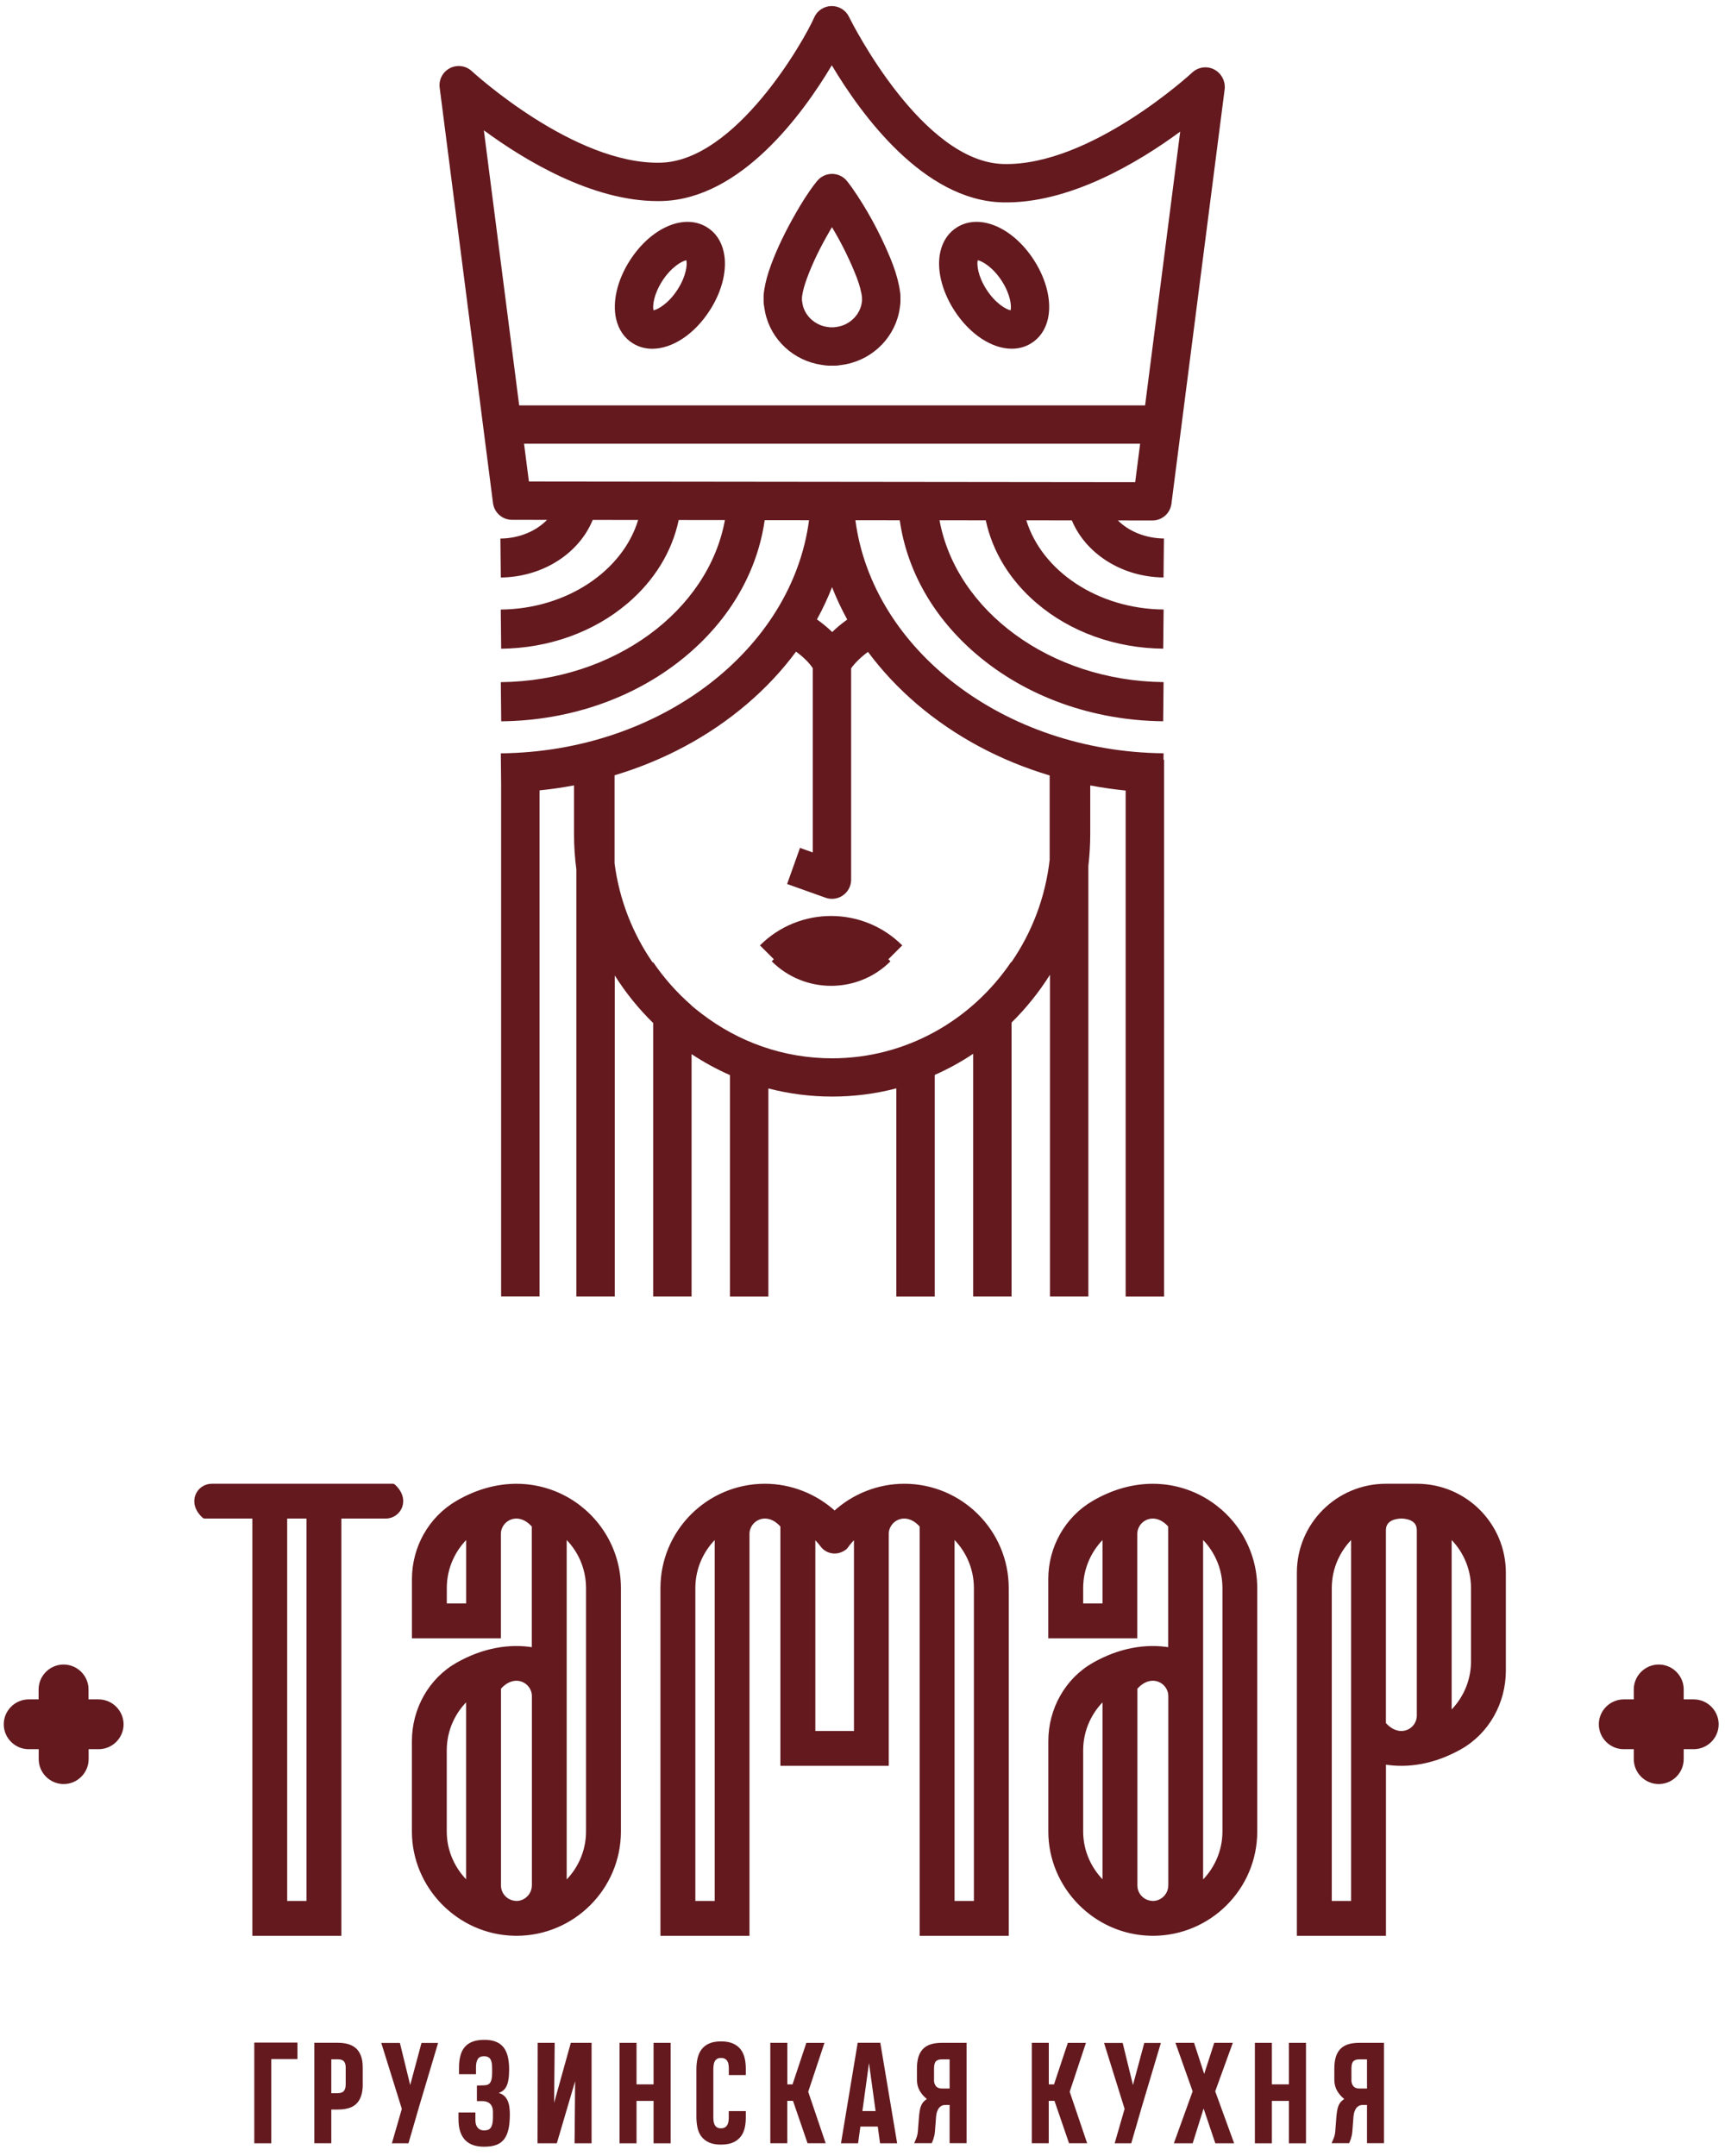 <?xml version="1.0" encoding="utf-8"?>
<!-- Generator: Adobe Illustrator 23.0.1, SVG Export Plug-In . SVG Version: 6.00 Build 0)  -->
<svg version="1.1" id="Слой_1" xmlns="http://www.w3.org/2000/svg" xmlns:xlink="http://www.w3.org/1999/xlink" x="0px" y="0px"
	 viewBox="0 0 340 425" style="enable-background:new 0 0 340 425;" xml:space="preserve">
<style type="text/css">
	.st0{fill:#63191E;}
	.st1{fill:#63191E;stroke:#63191E;stroke-width:0.768;stroke-miterlimit:10;}
</style>
<g>
	<path class="st0" d="M177.38,57.38c-0.05-0.33-0.1-0.67-0.17-1c-0.35-1.77-0.92-3.58-1.8-5.68c-2.09-5-4.63-9.64-7.55-13.8
		c-0.2-0.28-0.41-0.56-0.63-0.84l-0.23-0.3c-0.7-0.92-1.78-1.46-2.94-1.48c-1.14-0.02-2.26,0.49-2.99,1.38l-0.1,0.13
		c-0.11,0.13-0.21,0.25-0.31,0.38c-1.52,1.97-2.76,4.03-3.67,5.61c-2.17,3.76-3.81,7.17-5.02,10.44c-0.66,1.8-1.08,3.32-1.31,4.78
		c-0.03,0.18-0.06,0.37-0.08,0.55l-0.03,0.21c-0.03,0.18-0.04,0.37-0.04,0.55v1.18c0,0.2,0.02,0.39,0.05,0.59l0.06,0.37
		c0.05,0.34,0.11,0.73,0.2,1.16c1.13,5.35,5.58,9.49,11.09,10.31c0.22,0.03,0.44,0.06,0.66,0.09l0.28,0.04
		c0.17,0.02,0.34,0.03,0.51,0.03h1.29c0.19,0,0.38-0.01,0.57-0.04c0.13-0.02,0.26-0.04,0.39-0.06c0.36-0.05,0.76-0.1,1.2-0.19
		c5.53-1.13,9.76-5.58,10.54-11.07c0.03-0.18,0.05-0.35,0.07-0.53l0.03-0.2c0.02-0.17,0.03-0.33,0.03-0.5v-1.18
		c0-0.2-0.02-0.4-0.05-0.59L177.38,57.38z M169.86,59.65c-0.33,2.3-2.21,4.25-4.58,4.73c-0.23,0.05-0.47,0.08-0.71,0.11
		c-0.07,0.01-0.14,0.02-0.21,0.03h-0.77l-0.05-0.01c-0.18-0.02-0.36-0.05-0.54-0.07c-2.36-0.35-4.33-2.16-4.8-4.4
		c-0.05-0.23-0.08-0.46-0.11-0.68c-0.01-0.06-0.02-0.11-0.02-0.17v-0.62c0.02-0.14,0.04-0.27,0.06-0.41
		c0.15-0.96,0.45-2.02,0.94-3.35c1.07-2.9,2.49-5.86,4.47-9.28c0.14-0.24,0.28-0.49,0.44-0.75c1.66,2.75,3.15,5.7,4.44,8.81
		c0.68,1.63,1.11,2.97,1.36,4.23c0.04,0.21,0.07,0.43,0.11,0.65l0.02,0.75L169.86,59.65z"/>
	<path class="st0" d="M139.3,44.77c-4.48-2.73-10.99,0.1-15.15,6.57c0,0,0,0,0,0c-2.48,3.86-3.49,8.17-2.71,11.54
		c0.49,2.13,1.65,3.8,3.34,4.83c1.15,0.7,2.44,1.04,3.78,1.04c3.89,0,8.28-2.79,11.36-7.6c2.48-3.86,3.49-8.17,2.71-11.54
		C142.15,47.47,141,45.8,139.3,44.77z M133.56,57.06c-1.78,2.78-3.89,3.95-4.76,4.11c-0.2-0.83,0.01-3.08,1.72-5.76l0,0
		c1.78-2.78,3.89-3.95,4.76-4.11C135.48,52.13,135.28,54.38,133.56,57.06z"/>
	<path class="st0" d="M188.69,44.77c-1.7,1.03-2.85,2.7-3.34,4.83c-0.78,3.37,0.24,7.68,2.71,11.54c3.09,4.81,7.47,7.6,11.36,7.6
		c1.35,0,2.63-0.33,3.78-1.04c1.7-1.03,2.85-2.7,3.34-4.83c0.78-3.37-0.24-7.68-2.71-11.54C199.68,44.86,193.17,42.04,188.69,44.77z
		 M192.71,51.3c0.87,0.16,2.98,1.34,4.76,4.11c1.72,2.68,1.92,4.93,1.72,5.76c-0.87-0.16-2.98-1.34-4.76-4.11
		C192.71,54.38,192.51,52.13,192.71,51.3z"/>
	<path class="st0" d="M149.79,186.36l2.73,2.73l-0.41,0.41c3.23,3.22,7.46,4.83,11.7,4.83c4.24,0,8.48-1.61,11.7-4.83l-0.41-0.41
		l2.73-2.73C170.1,178.63,157.52,178.63,149.79,186.36z"/>
	<path class="st0" d="M239.31,13.69c-1.42-0.73-3.14-0.49-4.31,0.6c-0.2,0.19-20.09,18.51-37.26,18.04
		c-15.96-0.43-29.7-27.61-30.28-28.77l-0.1-0.2c-0.63-1.34-1.99-2.19-3.47-2.17c-1.48,0.02-2.82,0.9-3.41,2.26
		c-2.03,4.63-15.46,28.22-30.22,28.62c-17.11,0.46-37.07-17.86-37.26-18.04c-1.17-1.09-2.89-1.32-4.31-0.6
		c-1.42,0.73-2.23,2.26-2.03,3.84l10.51,81.9c0.24,1.88,1.85,3.3,3.75,3.3l6.9,0.01c-2.13,2.2-5.45,3.65-9.19,3.68l0.08,7.68
		c8.34-0.09,15.46-4.82,18.11-11.35l8.96,0.01c-3.03,10-14.02,17.53-27.08,17.66l0.08,7.72c9.41-0.1,18.26-3.28,24.93-8.96
		c5.3-4.52,8.76-10.21,10.06-16.41l9.11,0.01c-3.25,17.84-21.82,31.72-44.17,31.95l0.08,7.72c13.9-0.14,26.97-4.83,36.79-13.2
		c8.46-7.21,13.71-16.45,15.14-26.45l8.74,0.01c-3.35,25.49-29.31,45.63-60.75,45.95l0.06,6.03v101.04h7.57v-99.77
		c2.29-0.23,4.56-0.56,6.8-0.98v9.6c0,2.36,0.16,4.68,0.46,6.96v84.2h7.57v-63.29c2.16,3.42,4.7,6.56,7.57,9.37v53.92h7.57v-47.79
		c2.39,1.59,4.92,2.97,7.57,4.14v43.66h7.57v-41.03c4.02,1.04,8.23,1.6,12.57,1.6c4.37,0,8.61-0.56,12.65-1.62v41.05h7.57v-43.7
		c2.65-1.17,5.18-2.56,7.57-4.16v47.85h7.57v-54.01c2.87-2.82,5.41-5.99,7.57-9.42v63.43h7.57v-84.9c0.24-2.05,0.37-4.14,0.37-6.25
		v-9.6c2.3,0.43,4.62,0.77,6.98,1v99.76h7.57V149.77h-0.11l0.01-1.28c-31.43-0.32-57.39-20.46-60.74-45.94l8.74,0.01
		c1.43,9.99,6.68,19.22,15.13,26.42c9.82,8.37,22.89,13.06,36.79,13.2l0.08-7.72c-22.33-0.23-40.89-14.08-44.16-31.9l9.12,0.01
		c1.31,6.17,4.76,11.84,10.04,16.34c6.66,5.68,15.52,8.86,24.93,8.96l0.08-7.72c-13.03-0.13-23.99-7.61-27.06-17.58l8.97,0.01
		c2.69,6.48,9.78,11.17,18.07,11.25l0.08-7.68c-3.67-0.04-6.94-1.43-9.07-3.56l6.8,0.01c0,0,0,0,0,0c1.9,0,3.51-1.41,3.75-3.3
		l10.5-81.78C241.53,15.95,240.72,14.42,239.31,13.69z M171.08,128.5c2.74,3.7,5.99,7.17,9.7,10.34
		c7.48,6.37,16.39,11.12,26.11,14.02v16.63c-0.85,7.46-3.52,14.36-7.57,20.22v-0.12c-7.74,11.47-20.7,19.03-35.32,19.03
		c-9.59,0-18.46-3.25-25.62-8.73c-0.72-0.54-1.42-1.1-2.11-1.69v-0.04c-2.87-2.5-5.42-5.37-7.57-8.55v0.21
		c-3.96-5.7-6.63-12.39-7.57-19.64v-17.35c9.7-2.91,18.59-7.65,26.05-14.01c3.73-3.18,6.98-6.65,9.72-10.37
		c1.47,1.08,2.6,2.2,3.3,3.27v36.32l-2.52-0.9l-2.54,7.12l7.57,2.7c0.41,0.15,0.84,0.22,1.27,0.22c0.77,0,1.53-0.23,2.18-0.69
		c1.01-0.71,1.6-1.86,1.6-3.09v-41.66C168.49,130.71,169.62,129.58,171.08,128.5z M161.02,122.1c1.14-2.07,2.13-4.19,2.98-6.36
		c0.85,2.18,1.85,4.31,2.99,6.39c-1.1,0.79-2.09,1.61-2.96,2.46C163.14,123.73,162.14,122.9,161.02,122.1z M223.75,95.05
		l-119.5-0.13l-0.96-7.45h121.43L223.75,95.05z M225.7,79.91H102.33l-6.96-54.22c8.04,5.91,21.34,13.95,34.26,13.95
		c0.28,0,0.55,0,0.83-0.01c15.62-0.42,27.83-17.25,33.49-26.76c5.83,9.78,18.09,26.6,33.58,27.02c13.17,0.35,26.88-7.9,35.09-13.94
		L225.7,79.91z"/>
</g>
<path class="st0" d="M333.83,334.99h-1.97v-1.96c0-2.7-2.21-4.91-4.92-4.91c-2.7,0-4.92,2.21-4.92,4.91v1.96h-1.97
	c-2.7,0-4.92,2.21-4.92,4.91c0,2.7,2.21,4.91,4.92,4.91h1.97v1.96c0,2.7,2.21,4.91,4.92,4.91c2.7,0,4.92-2.21,4.92-4.91v-1.96h1.97
	c2.7,0,4.92-2.21,4.92-4.91C338.75,337.2,336.53,334.99,333.83,334.99z"/>
<path class="st0" d="M19.42,334.99h-1.97v-1.96c0-2.7-2.21-4.91-4.92-4.91h0c-2.7,0-4.92,2.21-4.92,4.91v1.96H5.66
	c-2.7,0-4.92,2.21-4.92,4.91c0,2.7,2.21,4.91,4.92,4.91h1.97v1.96c0,2.7,2.21,4.91,4.92,4.91h0c2.7,0,4.92-2.21,4.92-4.91v-1.96
	h1.97c2.7,0,4.92-2.21,4.92-4.91C24.34,337.2,22.13,334.99,19.42,334.99z"/>
<g>
	<path class="st0" d="M53.47,405.89v16.61h-3.35v-19.86h8.51v3.26H53.47z"/>
	<path class="st0" d="M71.5,410.84c0,0.96-0.12,1.76-0.35,2.4s-0.56,1.16-0.99,1.54c-0.43,0.39-0.95,0.66-1.56,0.82
		c-0.61,0.16-1.3,0.24-2.06,0.24H65.3v6.65h-3.35v-19.81h4.64c0.73,0,1.4,0.08,2,0.25c0.6,0.17,1.12,0.44,1.55,0.82
		s0.76,0.88,1,1.51c0.24,0.63,0.35,1.39,0.35,2.3V410.84z M68.14,407.58c0-0.54-0.11-0.94-0.34-1.22c-0.23-0.28-0.63-0.42-1.2-0.42
		h-1.3v6.68h1.19c0.61,0,1.04-0.14,1.28-0.42c0.24-0.28,0.37-0.74,0.37-1.37V407.58z"/>
	<path class="st0" d="M82.59,415.32l-2.08,7.18h-3.27l1.96-6.79l-4.05-13h3.67l2.03,8.3l2.23-8.3h3.27L82.59,415.32z"/>
	<path class="st0" d="M100.49,416.79c0,1.2-0.1,2.21-0.29,3.02c-0.19,0.81-0.5,1.47-0.91,1.97c-0.41,0.5-0.94,0.86-1.58,1.07
		c-0.64,0.22-1.41,0.32-2.3,0.32c-0.77,0-1.47-0.1-2.09-0.3c-0.62-0.2-1.15-0.52-1.59-0.96c-0.44-0.44-0.77-1-1.01-1.69
		c-0.24-0.69-0.35-1.53-0.35-2.52v-1.28h3.33v1.48c0,0.66,0.15,1.17,0.45,1.52c0.3,0.36,0.72,0.54,1.26,0.54
		c0.3,0,0.56-0.04,0.78-0.12c0.22-0.08,0.4-0.22,0.54-0.42c0.14-0.2,0.25-0.46,0.32-0.78c0.07-0.32,0.11-0.72,0.11-1.2v-1.11
		c0-0.39-0.05-0.73-0.16-0.99c-0.11-0.27-0.25-0.49-0.44-0.66c-0.18-0.17-0.39-0.29-0.62-0.37c-0.23-0.08-0.47-0.12-0.73-0.13
		L94,414.18v-3.07l1.33-0.04c0.26,0,0.5-0.03,0.71-0.1c0.21-0.07,0.39-0.19,0.53-0.37c0.14-0.18,0.25-0.44,0.32-0.77
		c0.08-0.33,0.11-0.76,0.11-1.28v-0.79c0-0.36-0.02-0.69-0.06-0.99c-0.04-0.3-0.12-0.56-0.23-0.77c-0.11-0.21-0.27-0.38-0.49-0.49
		c-0.21-0.12-0.49-0.18-0.83-0.18c-0.58,0-0.99,0.19-1.22,0.57c-0.23,0.38-0.35,0.89-0.35,1.53v1.45h-3.35v-1.27
		c0-0.9,0.09-1.7,0.28-2.39c0.18-0.69,0.47-1.27,0.88-1.73c0.4-0.46,0.91-0.81,1.55-1.04c0.63-0.23,1.39-0.35,2.29-0.35
		c0.84,0,1.56,0.11,2.18,0.34c0.62,0.23,1.12,0.58,1.52,1.05c0.4,0.47,0.7,1.08,0.89,1.81c0.19,0.73,0.29,1.61,0.29,2.62
		c0,0.78-0.04,1.44-0.13,1.97c-0.08,0.54-0.21,0.98-0.38,1.33c-0.17,0.35-0.38,0.63-0.64,0.85c-0.26,0.21-0.56,0.38-0.91,0.5
		c0.44,0.12,0.81,0.32,1.09,0.58c0.29,0.26,0.51,0.58,0.68,0.96c0.16,0.38,0.28,0.79,0.34,1.25
		C100.46,415.81,100.49,416.29,100.49,416.79z"/>
	<path class="st0" d="M113.25,422.5l0.11-12.25l-3.61,12.25h-3.8l0.03-19.81h3.35l-0.11,11.83l3.29-11.83h4.09v19.81H113.25z"/>
	<path class="st0" d="M122.11,422.5v-19.81h3.35v8.19h3.36v-8.19h3.36v19.81h-3.36v-8.36h-3.36v8.36H122.11z"/>
	<path class="st0" d="M147,416.14v1.3c0,0.72-0.07,1.4-0.22,2.04s-0.4,1.2-0.77,1.68s-0.86,0.87-1.49,1.16
		c-0.63,0.29-1.42,0.43-2.38,0.43c-0.01,0-0.01,0-0.01,0.01c-0.98,0-1.78-0.15-2.41-0.44c-0.63-0.29-1.12-0.69-1.49-1.18
		c-0.37-0.5-0.62-1.08-0.76-1.75c-0.14-0.67-0.21-1.38-0.21-2.14v-9.33c0-0.76,0.07-1.48,0.22-2.14s0.4-1.25,0.77-1.76
		c0.37-0.5,0.86-0.9,1.49-1.18c0.63-0.29,1.42-0.43,2.39-0.43s1.77,0.15,2.39,0.44c0.63,0.29,1.12,0.68,1.49,1.17
		c0.37,0.49,0.62,1.06,0.77,1.71c0.15,0.65,0.22,1.33,0.22,2.04v1.27h-3.35v-1.25c0-0.25-0.02-0.51-0.05-0.76
		c-0.03-0.25-0.1-0.48-0.21-0.68c-0.11-0.2-0.26-0.37-0.47-0.49c-0.2-0.13-0.47-0.19-0.81-0.19c-0.33,0-0.6,0.07-0.8,0.2
		c-0.2,0.14-0.36,0.31-0.46,0.52c-0.1,0.21-0.17,0.45-0.2,0.73c-0.03,0.27-0.05,0.55-0.05,0.83v9.32c0,0.27,0.01,0.54,0.04,0.81
		c0.03,0.27,0.1,0.51,0.2,0.73s0.26,0.39,0.46,0.53c0.2,0.14,0.47,0.2,0.8,0.2c0.32,0,0.58-0.06,0.78-0.18
		c0.2-0.12,0.35-0.27,0.47-0.47c0.11-0.2,0.19-0.42,0.23-0.68s0.06-0.51,0.06-0.78v-1.28H147z"/>
	<path class="st0" d="M151.83,422.5v-19.81h3.35v8.19h1.03l2.72-8.18h3.57l-3.2,9.64l3.44,10.15h-3.57l-2.87-8.36h-1.13v8.36H151.83
		z"/>
	<path class="st0" d="M169.05,402.68h4.46l3.32,19.82h-3.37l-0.45-3.3h-3.43l-0.45,3.3h-3.37L169.05,402.68z M169.98,416.14h2.6
		l-1.3-9.46L169.98,416.14z"/>
	<path class="st0" d="M187.17,422.5v-7.56h-0.89c-0.2,0-0.39,0.04-0.59,0.11c-0.19,0.08-0.37,0.21-0.54,0.39
		c-0.17,0.19-0.31,0.44-0.43,0.76c-0.12,0.32-0.2,0.72-0.23,1.21l-0.21,2.72c-0.02,0.27-0.06,0.54-0.11,0.8
		c-0.06,0.26-0.12,0.49-0.19,0.7c-0.07,0.21-0.14,0.39-0.2,0.54c-0.07,0.15-0.11,0.25-0.14,0.31h-3.46c0.14-0.3,0.29-0.64,0.44-1.03
		c0.16-0.39,0.26-0.85,0.3-1.41l0.21-2.72c0.05-0.53,0.1-0.97,0.17-1.35c0.07-0.37,0.16-0.69,0.28-0.96
		c0.12-0.27,0.27-0.5,0.44-0.69c0.18-0.19,0.4-0.38,0.66-0.56c-0.56-0.44-1.03-0.98-1.4-1.61c-0.37-0.63-0.55-1.37-0.55-2.19v-2.2
		c0-0.9,0.1-1.67,0.3-2.31c0.2-0.64,0.51-1.16,0.91-1.57c0.4-0.41,0.91-0.71,1.52-0.9c0.61-0.19,1.33-0.29,2.15-0.29h4.9v19.79
		H187.17z M184.09,409.98c-0.01,0.49,0.11,0.9,0.37,1.23c0.25,0.33,0.66,0.49,1.21,0.49h1.5v-5.75h-1.52
		c-0.53,0-0.92,0.12-1.17,0.37c-0.25,0.25-0.38,0.73-0.38,1.43V409.98z"/>
	<path class="st0" d="M203.37,422.5v-19.81h3.35v8.19h1.03l2.72-8.18h3.57l-3.2,9.64l3.44,10.15h-3.57l-2.87-8.36h-1.13v8.36H203.37
		z"/>
	<path class="st0" d="M225.05,415.32l-2.08,7.18h-3.27l1.96-6.79l-4.05-13h3.67l2.03,8.3l2.23-8.3h3.27L225.05,415.32z"/>
	<path class="st0" d="M239.54,422.5l-2.31-6.86l-2.15,6.86h-3.71l3.7-10.25l-3.39-9.56h3.67l2,6.13l1.98-6.13h3.66l-3.47,9.56
		l3.73,10.25H239.54z"/>
	<path class="st0" d="M247.34,422.5v-19.81h3.35v8.19h3.36v-8.19h3.36v19.81h-3.36v-8.36h-3.36v8.36H247.34z"/>
	<path class="st0" d="M269.44,422.5v-7.56h-0.89c-0.2,0-0.39,0.04-0.59,0.11c-0.19,0.08-0.37,0.21-0.54,0.39
		c-0.17,0.19-0.31,0.44-0.43,0.76c-0.12,0.32-0.2,0.72-0.23,1.21l-0.21,2.72c-0.02,0.27-0.06,0.54-0.11,0.8
		c-0.06,0.26-0.12,0.49-0.19,0.7s-0.14,0.39-0.2,0.54c-0.07,0.15-0.11,0.25-0.14,0.31h-3.46c0.14-0.3,0.29-0.64,0.44-1.03
		c0.16-0.39,0.26-0.85,0.3-1.41l0.21-2.72c0.05-0.53,0.1-0.97,0.17-1.35c0.07-0.37,0.16-0.69,0.28-0.96
		c0.12-0.27,0.27-0.5,0.44-0.69c0.18-0.19,0.4-0.38,0.66-0.56c-0.56-0.44-1.03-0.98-1.4-1.61c-0.37-0.63-0.55-1.37-0.55-2.19v-2.2
		c0-0.9,0.1-1.67,0.3-2.31c0.2-0.64,0.51-1.16,0.91-1.57s0.91-0.71,1.52-0.9c0.61-0.19,1.33-0.29,2.15-0.29h4.9v19.79H269.44z
		 M266.36,409.98c-0.01,0.49,0.11,0.9,0.37,1.23c0.25,0.33,0.66,0.49,1.21,0.49h1.5v-5.75h-1.52c-0.53,0-0.92,0.12-1.17,0.37
		c-0.25,0.25-0.38,0.73-0.38,1.43V409.98z"/>
</g>
<g>
	<g>
		<path class="st1" d="M66.9,381.21H50.12v-82.25h-9.8c-0.04,0-0.08-0.01-0.1-0.04c-3-2.68-1.14-6.05,1.51-6.05h35.72
			c0.04,0,0.08,0.01,0.1,0.04c3,2.68,1.14,6.05-1.51,6.05H66.9V381.21z M56.22,375.11h4.58v-76.15h-4.58V375.11z"/>
	</g>
	<g>
		<path class="st1" d="M227.22,381.21c-0.15,0-0.3,0-0.45-0.01c-10.89-0.24-19.76-9.29-19.76-20.17v-17.81
			c0-6.22,3.23-12.09,8.65-15.15c4.99-2.81,10.16-3.76,14.98-2.92v-24.17c0-0.14-0.05-0.28-0.15-0.38
			c-2.98-3.24-6.71-1.15-6.71,1.79v20.18h-16.78v-11.29c0-6.18,3.22-11.97,8.57-15.09c15.69-9.15,31.85,2.01,31.85,16.87v47.98
			C247.43,372.15,238.36,381.21,227.22,381.21z M227.22,375.11c1.85,0,3.39-1.51,3.43-3.37c0-0.05,0-0.09,0.01-0.14v-37.24
			c0-2.94-3.73-5.03-6.71-1.79c-0.1,0.1-0.15,0.24-0.15,0.38v38.72c0,1.83,1.44,3.32,3.24,3.42L227.22,375.11z M236.75,371.4
			c2.81-2.58,4.58-6.28,4.58-10.38v-47.98c0-4.1-1.76-7.8-4.58-10.38V371.4z M217.69,334.66c-2.81,2.58-4.58,6.28-4.58,10.38v15.99
			c0,4.06,1.77,7.75,4.58,10.34V334.66z M213.11,316.47h4.58v-13.8c-2.81,2.58-4.58,6.28-4.58,10.38V316.47z"/>
	</g>
	<g>
		<path class="st1" d="M101.78,381.21c-0.15,0-0.3,0-0.45-0.01c-10.89-0.24-19.76-9.29-19.76-20.17v-17.81
			c0-6.22,3.23-12.09,8.65-15.15c4.99-2.81,10.16-3.76,14.98-2.92v-24.17c0-0.14-0.05-0.28-0.15-0.38
			c-2.98-3.24-6.71-1.15-6.71,1.79v20.18H81.58v-11.29c0-6.18,3.22-11.97,8.57-15.09c15.69-9.15,31.85,2.01,31.85,16.87v47.98
			C121.99,372.15,112.93,381.21,101.78,381.21z M101.78,375.11c1.85,0,3.39-1.51,3.43-3.37c0-0.05,0-0.09,0.01-0.14v-37.24
			c0-2.94-3.73-5.03-6.71-1.79c-0.1,0.1-0.15,0.24-0.15,0.38l0,38.72c0,1.83,1.44,3.32,3.24,3.42L101.78,375.11z M111.31,371.4
			c2.81-2.58,4.58-6.28,4.58-10.38v-47.98c0-4.1-1.76-7.8-4.58-10.38V371.4z M92.25,334.66c-2.81,2.58-4.58,6.28-4.58,10.38v15.99
			c0,4.06,1.77,7.75,4.58,10.34V334.66z M87.68,316.47h4.58v-13.8c-2.81,2.58-4.58,6.28-4.58,10.38V316.47z"/>
	</g>
	<g>
		<path class="st1" d="M272.78,381.21h-16.78V310c0-9.46,7.68-17.13,17.16-17.13h6.11c9.47,0,17.15,7.67,17.15,17.13v19.34
			c0,6.22-3.23,12.09-8.65,15.15c-4.99,2.81-10.16,3.76-14.98,2.92V381.21z M262.11,375.11h4.58v-72.44
			c-2.81,2.58-4.58,6.28-4.58,10.38V375.11z M276.21,298.96c-0.57,0-3.43,0.13-3.43,2.67l0,37.96c0,0.14,0.05,0.28,0.15,0.38
			c2.98,3.24,6.71,1.15,6.71-1.79v-36.55C279.64,299.09,276.79,298.96,276.21,298.96z M285.74,302.67v35.22
			c2.81-2.58,4.58-6.28,4.58-10.38v-14.47C290.32,308.95,288.56,305.25,285.74,302.67z"/>
	</g>
	<g>
		<path class="st1" d="M198.43,381.21h-16.78v-80.23c0-0.14-0.05-0.28-0.15-0.38c-2.98-3.24-6.71-1.15-6.71,1.79v45.31h-20.59
			v-46.72c0-0.14-0.05-0.28-0.15-0.38c-2.98-3.24-6.71-1.15-6.71,1.79v78.82h-16.78v-68.16c0-11.13,9.06-20.18,20.21-20.18
			c5.09,0,10.01,1.97,13.73,5.4c3.71-3.43,8.63-5.4,13.73-5.4c11.14,0,20.21,9.05,20.21,20.18V381.21z M187.76,375.11h4.58v-62.07
			c0-4.1-1.76-7.8-4.58-10.38V375.11z M136.67,375.11h4.58v-72.44c-2.81,2.58-4.58,6.28-4.58,10.38V375.11z M160.31,341.61h8.39
			v-38.91c-0.74,0.68-1.41,1.44-2,2.27c-0.02,0.03-0.04,0.05-0.07,0.08c-1.56,1.3-3.56,0.92-4.56-0.41
			c-0.53-0.7-1.12-1.35-1.75-1.93V341.61z"/>
	</g>
</g>
</svg>
